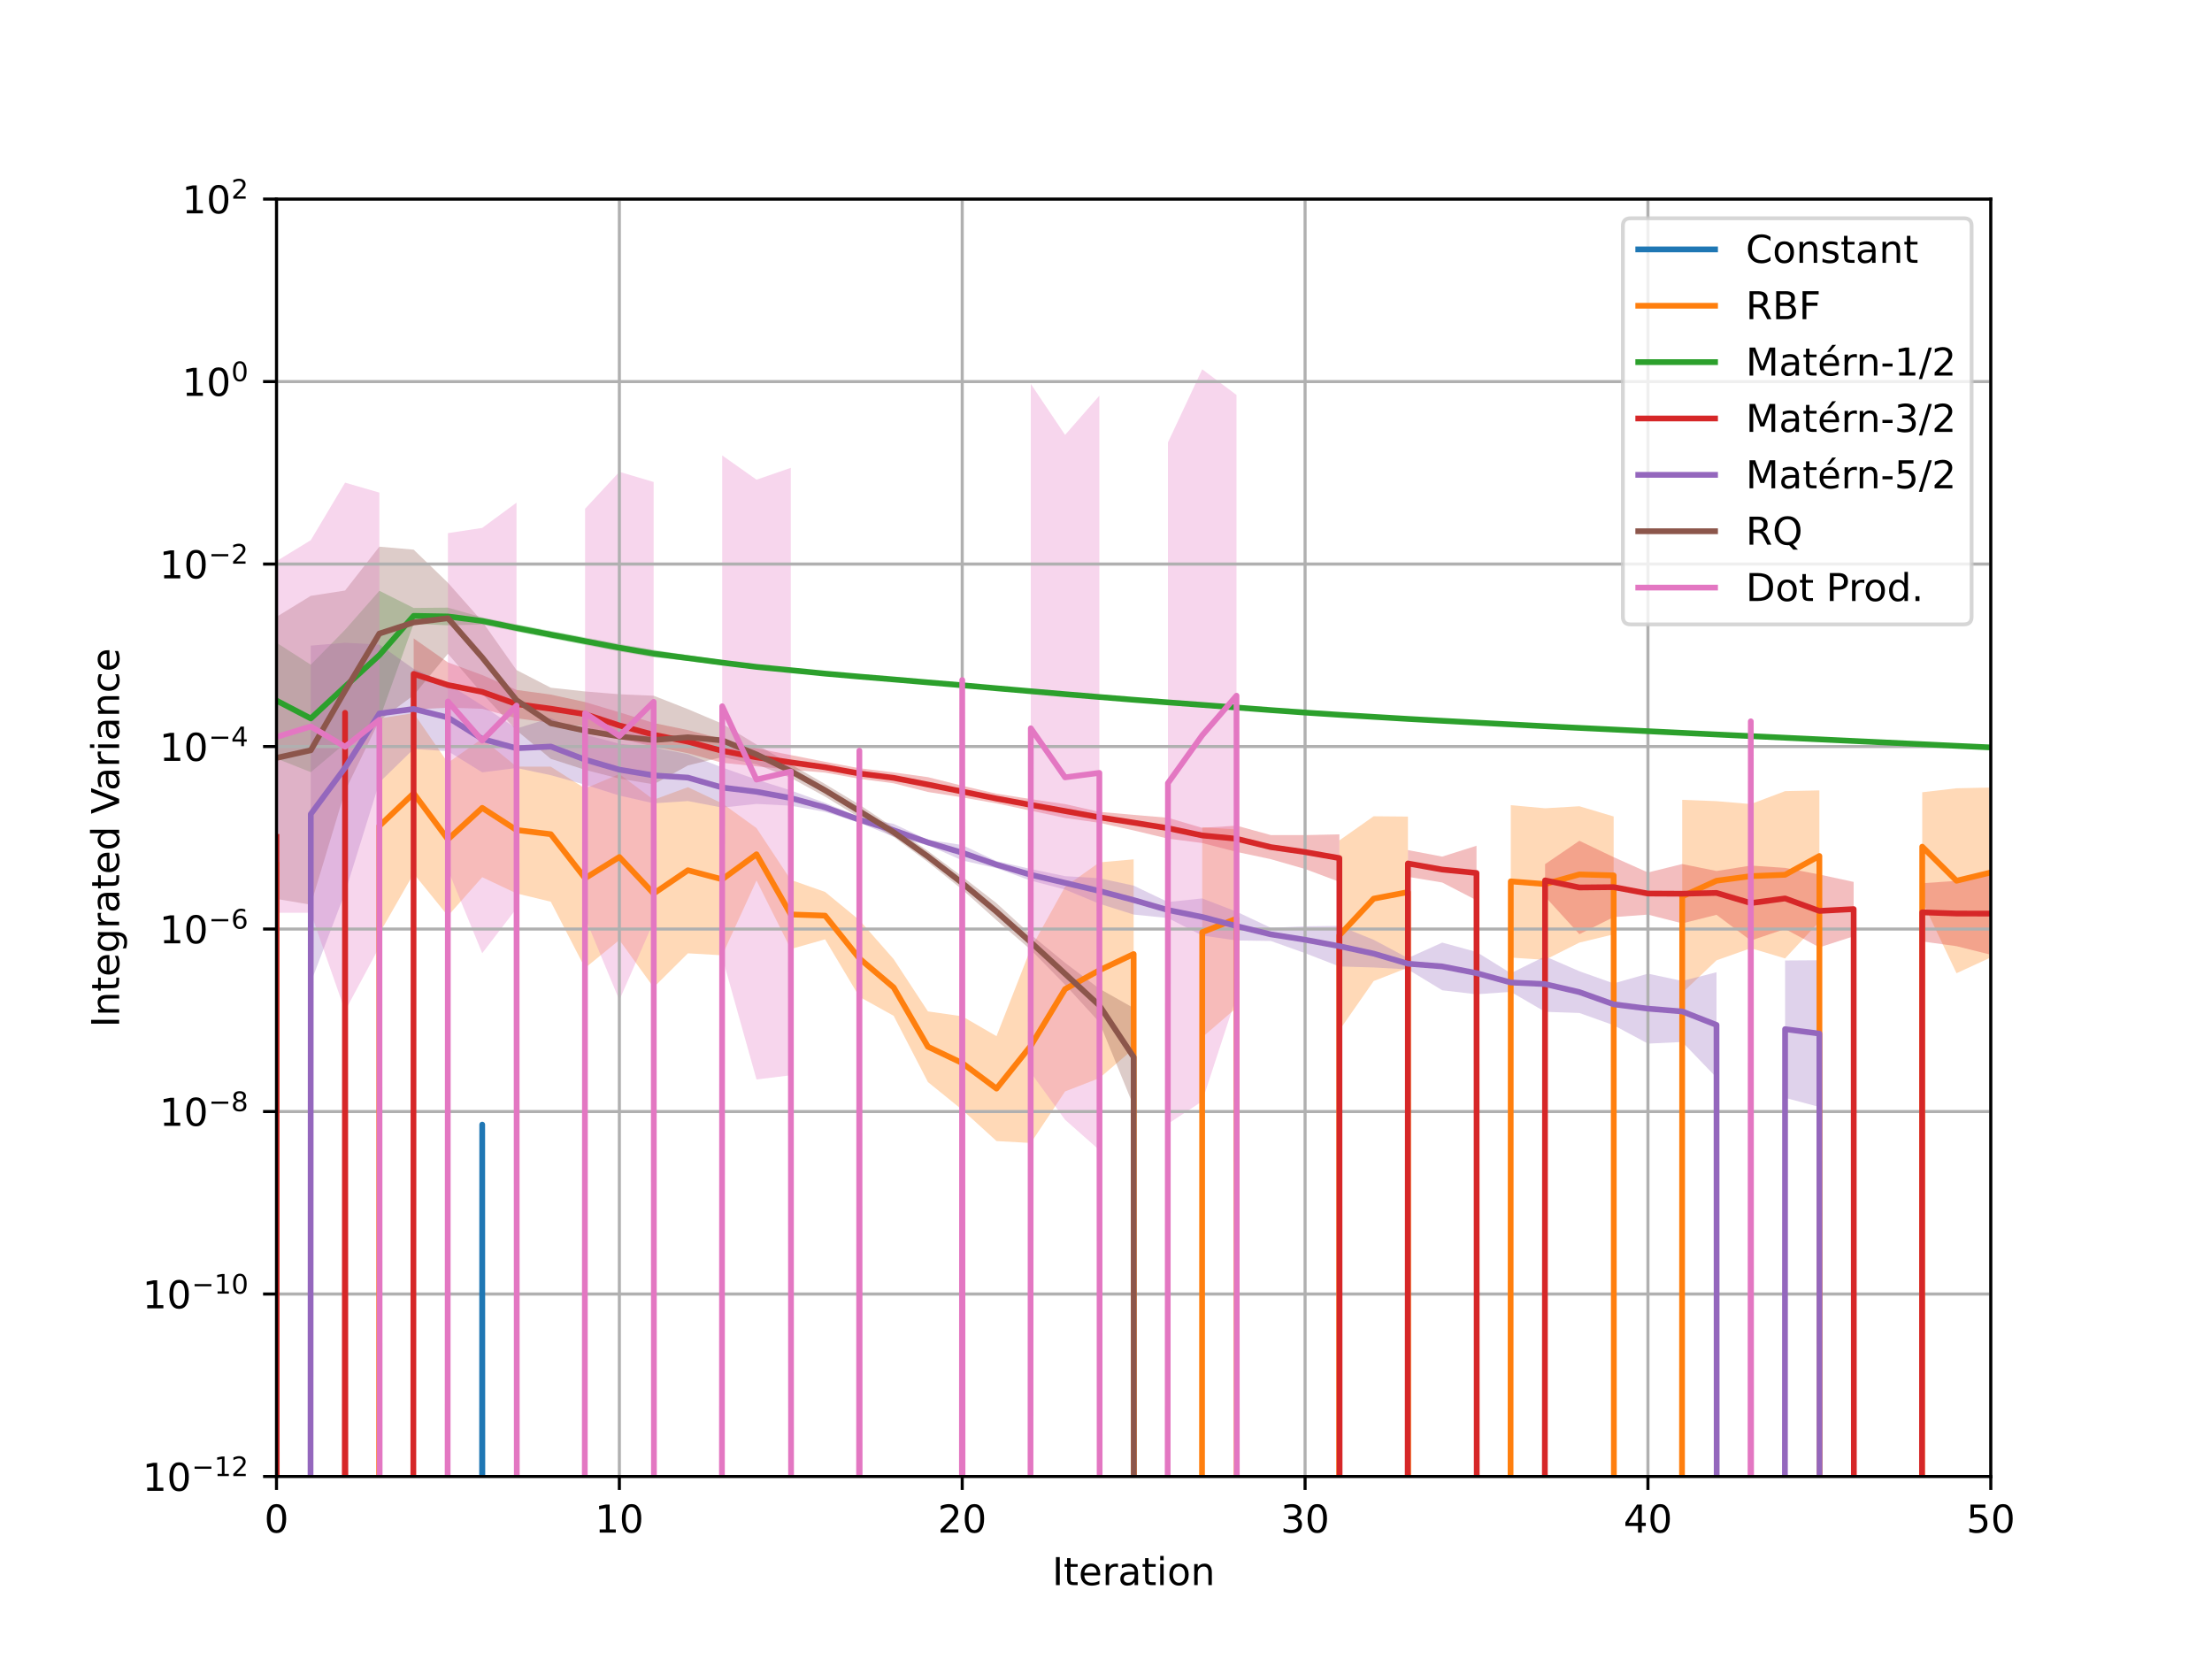 <?xml version="1.0" encoding="utf-8" standalone="no"?>
<!DOCTYPE svg PUBLIC "-//W3C//DTD SVG 1.1//EN"
  "http://www.w3.org/Graphics/SVG/1.1/DTD/svg11.dtd">
<!-- Created with matplotlib (https://matplotlib.org/) -->
<svg height="432pt" version="1.1" viewBox="0 0 576 432" width="576pt" xmlns="http://www.w3.org/2000/svg" xmlns:xlink="http://www.w3.org/1999/xlink">
 <defs>
  <style type="text/css">
*{stroke-linecap:butt;stroke-linejoin:round;}
  </style>
 </defs>
 <g id="figure_1">
  <g id="patch_1">
   <path d="M 0 432 
L 576 432 
L 576 0 
L 0 0 
z
" style="fill:#ffffff;"/>
  </g>
  <g id="axes_1">
   <g id="patch_2">
    <path d="M 72 384.48 
L 518.4 384.48 
L 518.4 51.84 
L 72 51.84 
z
" style="fill:#ffffff;"/>
   </g>
   <g id="PolyCollection_1">
    <path clip-path="url(#p8c320eed43)" d="M 125.568 397.12 
L 125.568 188.573 
L 125.568 397.12 
L 125.568 397.12 
z
" style="fill:#1f77b4;fill-opacity:0.3;"/>
   </g>
   <g id="PolyCollection_2">
    <path clip-path="url(#p8c320eed43)" d="M 72 268.197 
L 72 182.278 
L 72 268.197 
L 72 268.197 
z
" style="fill:#ff7f0e;fill-opacity:0.3;"/>
    <path clip-path="url(#p8c320eed43)" d="M 98.784 243.09 
L 98.784 187.067 
L 107.712 185.687 
L 116.64 198.63 
L 125.568 192.317 
L 134.496 199.622 
L 143.424 199.642 
L 152.352 205.313 
L 161.28 201.566 
L 170.208 208.247 
L 179.136 204.984 
L 188.064 209.193 
L 196.992 215.629 
L 205.92 229.117 
L 214.848 232.253 
L 223.776 239.596 
L 232.704 249.749 
L 241.632 263.367 
L 250.56 264.643 
L 259.488 269.815 
L 268.416 247.009 
L 277.344 230.905 
L 286.272 224.562 
L 295.2 223.767 
L 295.2 273.098 
L 295.2 273.098 
L 286.272 280.743 
L 277.344 284.207 
L 268.416 297.632 
L 259.488 297.125 
L 250.56 288.998 
L 241.632 281.768 
L 232.704 264.517 
L 223.776 259.555 
L 214.848 244.603 
L 205.92 247.127 
L 196.992 229.275 
L 188.064 248.755 
L 179.136 248.24 
L 170.208 257.112 
L 161.28 244.778 
L 152.352 252.064 
L 143.424 234.804 
L 134.496 232.645 
L 125.568 228.422 
L 116.64 238.494 
L 107.712 227.481 
L 98.784 243.09 
z
" style="fill:#ff7f0e;fill-opacity:0.3;"/>
    <path clip-path="url(#p8c320eed43)" d="M 313.056 270.111 
L 313.056 215.394 
L 321.984 215.989 
L 321.984 262.431 
L 321.984 262.431 
L 313.056 270.111 
z
" style="fill:#ff7f0e;fill-opacity:0.3;"/>
    <path clip-path="url(#p8c320eed43)" d="M 348.768 268.282 
L 348.768 218.838 
L 357.696 212.554 
L 366.624 212.632 
L 366.624 251.971 
L 366.624 251.971 
L 357.696 255.471 
L 348.768 268.282 
z
" style="fill:#ff7f0e;fill-opacity:0.3;"/>
    <path clip-path="url(#p8c320eed43)" d="M 393.408 249.355 
L 393.408 209.666 
L 402.336 210.473 
L 411.264 209.942 
L 420.192 212.609 
L 420.192 243.295 
L 420.192 243.295 
L 411.264 245.453 
L 402.336 249.939 
L 393.408 249.355 
z
" style="fill:#ff7f0e;fill-opacity:0.3;"/>
    <path clip-path="url(#p8c320eed43)" d="M 438.048 258.545 
L 438.048 208.278 
L 446.976 208.619 
L 455.904 209.38 
L 464.832 206.006 
L 473.76 205.816 
L 473.76 239.989 
L 473.76 239.989 
L 464.832 249.574 
L 455.904 246.907 
L 446.976 250.067 
L 438.048 258.545 
z
" style="fill:#ff7f0e;fill-opacity:0.3;"/>
    <path clip-path="url(#p8c320eed43)" d="M 500.544 234.646 
L 500.544 206.304 
L 509.472 205.263 
L 518.4 205.072 
L 518.4 249.311 
L 518.4 249.311 
L 509.472 253.428 
L 500.544 234.646 
z
" style="fill:#ff7f0e;fill-opacity:0.3;"/>
   </g>
   <g id="PolyCollection_3">
    <path clip-path="url(#p8c320eed43)" d="M 72 197.52 
L 72 167.352 
L 80.928 173.09 
L 89.856 163.986 
L 98.784 153.838 
L 107.712 158.311 
L 116.64 158.225 
L 125.568 160.757 
L 134.496 162.567 
L 143.424 164.287 
L 152.352 165.979 
L 161.28 167.688 
L 170.208 169.22 
L 179.136 170.616 
L 188.064 171.888 
L 196.992 173.224 
L 205.92 174.146 
L 214.848 175.088 
L 223.776 175.959 
L 232.704 176.671 
L 241.632 177.458 
L 250.56 178.198 
L 259.488 179.01 
L 268.416 179.778 
L 277.344 180.548 
L 286.272 181.268 
L 295.2 181.968 
L 304.128 182.679 
L 313.056 183.349 
L 321.984 184.051 
L 330.912 184.731 
L 339.84 185.378 
L 348.768 185.984 
L 357.696 186.541 
L 366.624 187.062 
L 375.552 187.566 
L 384.48 188.046 
L 393.408 188.509 
L 402.336 188.966 
L 411.264 189.403 
L 420.192 189.828 
L 429.12 190.262 
L 438.048 190.685 
L 446.976 191.105 
L 455.904 191.525 
L 464.832 191.935 
L 473.76 192.353 
L 482.688 192.773 
L 491.616 193.19 
L 500.544 193.606 
L 509.472 194.022 
L 518.4 194.43 
L 518.4 194.824 
L 518.4 194.824 
L 509.472 194.414 
L 500.544 193.982 
L 491.616 193.551 
L 482.688 193.126 
L 473.76 192.697 
L 464.832 192.269 
L 455.904 191.833 
L 446.976 191.408 
L 438.048 190.98 
L 429.12 190.555 
L 420.192 190.116 
L 411.264 189.681 
L 402.336 189.243 
L 393.408 188.765 
L 384.48 188.285 
L 375.552 187.816 
L 366.624 187.345 
L 357.696 186.792 
L 348.768 186.276 
L 339.84 185.725 
L 330.912 185.094 
L 321.984 184.412 
L 313.056 183.767 
L 304.128 183.113 
L 295.2 182.475 
L 286.272 181.734 
L 277.344 180.971 
L 268.416 180.215 
L 259.488 179.443 
L 250.56 178.677 
L 241.632 177.927 
L 232.704 177.186 
L 223.776 176.417 
L 214.848 175.729 
L 205.92 174.896 
L 196.992 174.086 
L 188.064 173.212 
L 179.136 172.119 
L 170.208 171.171 
L 161.28 169.656 
L 152.352 167.939 
L 143.424 166.226 
L 134.496 164.482 
L 125.568 162.636 
L 116.64 162.826 
L 107.712 162.421 
L 98.784 187.351 
L 89.856 193.582 
L 80.928 201.072 
L 72 197.52 
z
" style="fill:#2ca02c;fill-opacity:0.3;"/>
   </g>
   <g id="PolyCollection_4">
    <path clip-path="url(#p8c320eed43)" d="M 72 259.691 
L 72 176.151 
L 72 259.691 
L 72 259.691 
z
" style="fill:#d62728;fill-opacity:0.3;"/>
    <path clip-path="url(#p8c320eed43)" d="M 89.856 209.053 
L 89.856 162.176 
L 89.856 209.053 
L 89.856 209.053 
z
" style="fill:#d62728;fill-opacity:0.3;"/>
    <path clip-path="url(#p8c320eed43)" d="M 107.712 184.733 
L 107.712 166.236 
L 116.64 172.482 
L 125.568 175.777 
L 134.496 179.654 
L 143.424 180.868 
L 152.352 182.813 
L 161.28 185.478 
L 170.208 188.266 
L 179.136 190.115 
L 188.064 192.415 
L 196.992 194.86 
L 205.92 196.611 
L 214.848 198.371 
L 223.776 200.042 
L 232.704 201.131 
L 241.632 202.368 
L 250.56 204.598 
L 259.488 206.673 
L 268.416 208.081 
L 277.344 209.384 
L 286.272 211.399 
L 295.2 212.192 
L 304.128 212.941 
L 313.056 215.574 
L 321.984 214.994 
L 330.912 217.447 
L 339.84 217.46 
L 348.768 217.268 
L 348.768 229.627 
L 348.768 229.627 
L 339.84 226.286 
L 330.912 223.728 
L 321.984 221.829 
L 313.056 219.524 
L 304.128 218.378 
L 295.2 216.241 
L 286.272 214.255 
L 277.344 213.011 
L 268.416 211.096 
L 259.488 209.211 
L 250.56 207.642 
L 241.632 206.23 
L 232.704 203.977 
L 223.776 202.796 
L 214.848 201.189 
L 205.92 200.439 
L 196.992 199.552 
L 188.064 198.623 
L 179.136 196.139 
L 170.208 194.4 
L 161.28 192.335 
L 152.352 189.143 
L 143.424 188.223 
L 134.496 187.036 
L 125.568 184.566 
L 116.64 184.282 
L 107.712 184.733 
z
" style="fill:#d62728;fill-opacity:0.3;"/>
    <path clip-path="url(#p8c320eed43)" d="M 366.624 228.326 
L 366.624 221.362 
L 375.552 223.058 
L 384.48 220.231 
L 384.48 234.426 
L 384.48 234.426 
L 375.552 229.806 
L 366.624 228.326 
z
" style="fill:#d62728;fill-opacity:0.3;"/>
    <path clip-path="url(#p8c320eed43)" d="M 402.336 233.483 
L 402.336 225.021 
L 411.264 218.933 
L 420.192 223.203 
L 429.12 227.189 
L 438.048 224.993 
L 446.976 226.807 
L 455.904 225.39 
L 464.832 225.996 
L 473.76 227.718 
L 482.688 229.65 
L 482.688 243.806 
L 482.688 243.806 
L 473.76 246.688 
L 464.832 241.906 
L 455.904 244.925 
L 446.976 238.219 
L 438.048 240.445 
L 429.12 238.161 
L 420.192 238.811 
L 411.264 243.257 
L 402.336 233.483 
z
" style="fill:#d62728;fill-opacity:0.3;"/>
    <path clip-path="url(#p8c320eed43)" d="M 500.544 245.153 
L 500.544 229.986 
L 509.472 229.374 
L 518.4 227.187 
L 518.4 248.611 
L 518.4 248.611 
L 509.472 246.384 
L 500.544 245.153 
z
" style="fill:#d62728;fill-opacity:0.3;"/>
   </g>
   <g id="PolyCollection_5">
    <path clip-path="url(#p8c320eed43)" d="M 80.928 255.854 
L 80.928 168.117 
L 89.856 167.369 
L 98.784 167.848 
L 107.712 174.183 
L 116.64 178.084 
L 125.568 183.705 
L 134.496 189.713 
L 143.424 186.938 
L 152.352 191.281 
L 161.28 193.672 
L 170.208 194.637 
L 179.136 196.387 
L 188.064 199.856 
L 196.992 202.997 
L 205.92 205.821 
L 214.848 209.07 
L 223.776 212.713 
L 232.704 214.538 
L 241.632 218.676 
L 250.56 220.043 
L 259.488 224.235 
L 268.416 226.283 
L 277.344 228.148 
L 286.272 228.685 
L 295.2 230.614 
L 304.128 234.879 
L 313.056 233.944 
L 321.984 237.388 
L 330.912 241.591 
L 339.84 241.217 
L 348.768 241.098 
L 357.696 244.718 
L 366.624 249.465 
L 375.552 245.449 
L 384.48 247.888 
L 393.408 253.419 
L 402.336 249.034 
L 411.264 252.901 
L 420.192 256.078 
L 429.12 253.541 
L 438.048 255.437 
L 446.976 253.172 
L 446.976 280.599 
L 446.976 280.599 
L 438.048 271.33 
L 429.12 271.756 
L 420.192 266.964 
L 411.264 263.776 
L 402.336 263.476 
L 393.408 258.271 
L 384.48 258.911 
L 375.552 257.864 
L 366.624 252.427 
L 357.696 251.923 
L 348.768 251.667 
L 339.84 248.2 
L 330.912 245.021 
L 321.984 244.895 
L 313.056 243.611 
L 304.128 239.058 
L 295.2 238.147 
L 286.272 235.335 
L 277.344 231.638 
L 268.416 229.312 
L 259.488 226.071 
L 250.56 224.049 
L 241.632 220.082 
L 232.704 217.886 
L 223.776 214.232 
L 214.848 211.415 
L 205.92 209.803 
L 196.992 209.336 
L 188.064 210.294 
L 179.136 208.596 
L 170.208 209.184 
L 161.28 207.162 
L 152.352 204.339 
L 143.424 201.858 
L 134.496 199.978 
L 125.568 201.122 
L 116.64 195.6 
L 107.712 195.041 
L 98.784 203.744 
L 89.856 232.437 
L 80.928 255.854 
z
" style="fill:#9467bd;fill-opacity:0.3;"/>
    <path clip-path="url(#p8c320eed43)" d="M 464.832 285.866 
L 464.832 250.107 
L 473.76 250.045 
L 473.76 288.254 
L 473.76 288.254 
L 464.832 285.866 
z
" style="fill:#9467bd;fill-opacity:0.3;"/>
   </g>
   <g id="PolyCollection_6">
    <path clip-path="url(#p8c320eed43)" d="M 72 234.08 
L 72 160.626 
L 80.928 155.156 
L 89.856 153.769 
L 98.784 142.355 
L 107.712 143.126 
L 116.64 151.744 
L 125.568 161.809 
L 134.496 174.473 
L 143.424 179.079 
L 152.352 180.05 
L 161.28 180.782 
L 170.208 181.162 
L 179.136 184.664 
L 188.064 188.45 
L 196.992 193.869 
L 205.92 199.03 
L 214.848 204.157 
L 223.776 209.532 
L 232.704 215.487 
L 241.632 221.596 
L 250.56 228.26 
L 259.488 235.184 
L 268.416 243.364 
L 277.344 250.709 
L 286.272 257.448 
L 295.2 262.485 
L 295.2 288.038 
L 295.2 288.038 
L 286.272 266.194 
L 277.344 256.431 
L 268.416 247.325 
L 259.488 239.625 
L 250.56 231.617 
L 241.632 224.489 
L 232.704 217.929 
L 223.776 212.896 
L 214.848 207.438 
L 205.92 202.553 
L 196.992 199.042 
L 188.064 197.127 
L 179.136 199.315 
L 170.208 204.239 
L 161.28 202.75 
L 152.352 200.468 
L 143.424 197.593 
L 134.496 190.18 
L 125.568 180.601 
L 116.64 170.233 
L 107.712 181.051 
L 98.784 187.616 
L 89.856 205.978 
L 80.928 235.586 
L 72 234.08 
z
" style="fill:#8c564b;fill-opacity:0.3;"/>
   </g>
   <g id="PolyCollection_7">
    <path clip-path="url(#p8c320eed43)" d="M 72 237.686 
L 72 146.115 
L 80.928 140.662 
L 89.856 125.678 
L 98.784 128.272 
L 98.784 246.598 
L 98.784 246.598 
L 89.856 263.234 
L 80.928 237.684 
L 72 237.686 
z
" style="fill:#e377c2;fill-opacity:0.3;"/>
    <path clip-path="url(#p8c320eed43)" d="M 116.64 226.493 
L 116.64 138.825 
L 125.568 137.464 
L 134.496 130.888 
L 134.496 236.565 
L 134.496 236.565 
L 125.568 248.214 
L 116.64 226.493 
z
" style="fill:#e377c2;fill-opacity:0.3;"/>
    <path clip-path="url(#p8c320eed43)" d="M 152.352 238.939 
L 152.352 132.483 
L 161.28 122.866 
L 170.208 125.505 
L 170.208 240.012 
L 170.208 240.012 
L 161.28 260.434 
L 152.352 238.939 
z
" style="fill:#e377c2;fill-opacity:0.3;"/>
    <path clip-path="url(#p8c320eed43)" d="M 188.064 249.213 
L 188.064 118.593 
L 196.992 124.91 
L 205.92 121.825 
L 205.92 279.99 
L 205.92 279.99 
L 196.992 281.094 
L 188.064 249.213 
z
" style="fill:#e377c2;fill-opacity:0.3;"/>
    <path clip-path="url(#p8c320eed43)" d="M 223.776 278.395 
L 223.776 112.549 
L 223.776 278.395 
L 223.776 278.395 
z
" style="fill:#e377c2;fill-opacity:0.3;"/>
    <path clip-path="url(#p8c320eed43)" d="M 250.56 243.544 
L 250.56 110.605 
L 250.56 243.544 
L 250.56 243.544 
z
" style="fill:#e377c2;fill-opacity:0.3;"/>
    <path clip-path="url(#p8c320eed43)" d="M 268.416 279.331 
L 268.416 99.96 
L 277.344 113.248 
L 286.272 103.037 
L 286.272 299.476 
L 286.272 299.476 
L 277.344 291.591 
L 268.416 279.331 
z
" style="fill:#e377c2;fill-opacity:0.3;"/>
    <path clip-path="url(#p8c320eed43)" d="M 304.128 292.648 
L 304.128 115.208 
L 313.056 96.16 
L 321.984 102.847 
L 321.984 259.473 
L 321.984 259.473 
L 313.056 286.765 
L 304.128 292.648 
z
" style="fill:#e377c2;fill-opacity:0.3;"/>
    <path clip-path="url(#p8c320eed43)" d="M 455.904 273.508 
L 455.904 102.156 
L 455.904 273.508 
L 455.904 273.508 
z
" style="fill:#e377c2;fill-opacity:0.3;"/>
   </g>
   <g id="matplotlib.axis_1">
    <g id="xtick_1">
     <g id="line2d_1">
      <path clip-path="url(#p8c320eed43)" d="M 72 384.48 
L 72 51.84 
" style="fill:none;stroke:#b0b0b0;stroke-linecap:square;stroke-width:0.8;"/>
     </g>
     <g id="line2d_2">
      <defs>
       <path d="M 0 0 
L 0 3.5 
" id="m218ff63451" style="stroke:#000000;stroke-width:0.8;"/>
      </defs>
      <g>
       <use style="stroke:#000000;stroke-width:0.8;" x="72" xlink:href="#m218ff63451" y="384.48"/>
      </g>
     </g>
     <g id="text_1">
      <!-- 0 -->
      <defs>
       <path d="M 31.781 66.406 
Q 24.172 66.406 20.328 58.906 
Q 16.5 51.422 16.5 36.375 
Q 16.5 21.391 20.328 13.891 
Q 24.172 6.391 31.781 6.391 
Q 39.453 6.391 43.281 13.891 
Q 47.125 21.391 47.125 36.375 
Q 47.125 51.422 43.281 58.906 
Q 39.453 66.406 31.781 66.406 
z
M 31.781 74.219 
Q 44.047 74.219 50.516 64.516 
Q 56.984 54.828 56.984 36.375 
Q 56.984 17.969 50.516 8.266 
Q 44.047 -1.422 31.781 -1.422 
Q 19.531 -1.422 13.062 8.266 
Q 6.594 17.969 6.594 36.375 
Q 6.594 54.828 13.062 64.516 
Q 19.531 74.219 31.781 74.219 
z
" id="DejaVuSans-48"/>
      </defs>
      <g transform="translate(68.819 399.078)scale(0.1 -0.1)">
       <use xlink:href="#DejaVuSans-48"/>
      </g>
     </g>
    </g>
    <g id="xtick_2">
     <g id="line2d_3">
      <path clip-path="url(#p8c320eed43)" d="M 161.28 384.48 
L 161.28 51.84 
" style="fill:none;stroke:#b0b0b0;stroke-linecap:square;stroke-width:0.8;"/>
     </g>
     <g id="line2d_4">
      <g>
       <use style="stroke:#000000;stroke-width:0.8;" x="161.28" xlink:href="#m218ff63451" y="384.48"/>
      </g>
     </g>
     <g id="text_2">
      <!-- 10 -->
      <defs>
       <path d="M 12.406 8.297 
L 28.516 8.297 
L 28.516 63.922 
L 10.984 60.406 
L 10.984 69.391 
L 28.422 72.906 
L 38.281 72.906 
L 38.281 8.297 
L 54.391 8.297 
L 54.391 0 
L 12.406 0 
z
" id="DejaVuSans-49"/>
      </defs>
      <g transform="translate(154.917 399.078)scale(0.1 -0.1)">
       <use xlink:href="#DejaVuSans-49"/>
       <use x="63.623" xlink:href="#DejaVuSans-48"/>
      </g>
     </g>
    </g>
    <g id="xtick_3">
     <g id="line2d_5">
      <path clip-path="url(#p8c320eed43)" d="M 250.56 384.48 
L 250.56 51.84 
" style="fill:none;stroke:#b0b0b0;stroke-linecap:square;stroke-width:0.8;"/>
     </g>
     <g id="line2d_6">
      <g>
       <use style="stroke:#000000;stroke-width:0.8;" x="250.56" xlink:href="#m218ff63451" y="384.48"/>
      </g>
     </g>
     <g id="text_3">
      <!-- 20 -->
      <defs>
       <path d="M 19.188 8.297 
L 53.609 8.297 
L 53.609 0 
L 7.328 0 
L 7.328 8.297 
Q 12.938 14.109 22.625 23.891 
Q 32.328 33.688 34.812 36.531 
Q 39.547 41.844 41.422 45.531 
Q 43.312 49.219 43.312 52.781 
Q 43.312 58.594 39.234 62.25 
Q 35.156 65.922 28.609 65.922 
Q 23.969 65.922 18.812 64.312 
Q 13.672 62.703 7.812 59.422 
L 7.812 69.391 
Q 13.766 71.781 18.938 73 
Q 24.125 74.219 28.422 74.219 
Q 39.75 74.219 46.484 68.547 
Q 53.219 62.891 53.219 53.422 
Q 53.219 48.922 51.531 44.891 
Q 49.859 40.875 45.406 35.406 
Q 44.188 33.984 37.641 27.219 
Q 31.109 20.453 19.188 8.297 
z
" id="DejaVuSans-50"/>
      </defs>
      <g transform="translate(244.197 399.078)scale(0.1 -0.1)">
       <use xlink:href="#DejaVuSans-50"/>
       <use x="63.623" xlink:href="#DejaVuSans-48"/>
      </g>
     </g>
    </g>
    <g id="xtick_4">
     <g id="line2d_7">
      <path clip-path="url(#p8c320eed43)" d="M 339.84 384.48 
L 339.84 51.84 
" style="fill:none;stroke:#b0b0b0;stroke-linecap:square;stroke-width:0.8;"/>
     </g>
     <g id="line2d_8">
      <g>
       <use style="stroke:#000000;stroke-width:0.8;" x="339.84" xlink:href="#m218ff63451" y="384.48"/>
      </g>
     </g>
     <g id="text_4">
      <!-- 30 -->
      <defs>
       <path d="M 40.578 39.312 
Q 47.656 37.797 51.625 33 
Q 55.609 28.219 55.609 21.188 
Q 55.609 10.406 48.188 4.484 
Q 40.766 -1.422 27.094 -1.422 
Q 22.516 -1.422 17.656 -0.516 
Q 12.797 0.391 7.625 2.203 
L 7.625 11.719 
Q 11.719 9.328 16.594 8.109 
Q 21.484 6.891 26.812 6.891 
Q 36.078 6.891 40.938 10.547 
Q 45.797 14.203 45.797 21.188 
Q 45.797 27.641 41.281 31.266 
Q 36.766 34.906 28.719 34.906 
L 20.219 34.906 
L 20.219 43.016 
L 29.109 43.016 
Q 36.375 43.016 40.234 45.922 
Q 44.094 48.828 44.094 54.297 
Q 44.094 59.906 40.109 62.906 
Q 36.141 65.922 28.719 65.922 
Q 24.656 65.922 20.016 65.031 
Q 15.375 64.156 9.812 62.312 
L 9.812 71.094 
Q 15.438 72.656 20.344 73.438 
Q 25.25 74.219 29.594 74.219 
Q 40.828 74.219 47.359 69.109 
Q 53.906 64.016 53.906 55.328 
Q 53.906 49.266 50.438 45.094 
Q 46.969 40.922 40.578 39.312 
z
" id="DejaVuSans-51"/>
      </defs>
      <g transform="translate(333.478 399.078)scale(0.1 -0.1)">
       <use xlink:href="#DejaVuSans-51"/>
       <use x="63.623" xlink:href="#DejaVuSans-48"/>
      </g>
     </g>
    </g>
    <g id="xtick_5">
     <g id="line2d_9">
      <path clip-path="url(#p8c320eed43)" d="M 429.12 384.48 
L 429.12 51.84 
" style="fill:none;stroke:#b0b0b0;stroke-linecap:square;stroke-width:0.8;"/>
     </g>
     <g id="line2d_10">
      <g>
       <use style="stroke:#000000;stroke-width:0.8;" x="429.12" xlink:href="#m218ff63451" y="384.48"/>
      </g>
     </g>
     <g id="text_5">
      <!-- 40 -->
      <defs>
       <path d="M 37.797 64.312 
L 12.891 25.391 
L 37.797 25.391 
z
M 35.203 72.906 
L 47.609 72.906 
L 47.609 25.391 
L 58.016 25.391 
L 58.016 17.188 
L 47.609 17.188 
L 47.609 0 
L 37.797 0 
L 37.797 17.188 
L 4.891 17.188 
L 4.891 26.703 
z
" id="DejaVuSans-52"/>
      </defs>
      <g transform="translate(422.757 399.078)scale(0.1 -0.1)">
       <use xlink:href="#DejaVuSans-52"/>
       <use x="63.623" xlink:href="#DejaVuSans-48"/>
      </g>
     </g>
    </g>
    <g id="xtick_6">
     <g id="line2d_11">
      <path clip-path="url(#p8c320eed43)" d="M 518.4 384.48 
L 518.4 51.84 
" style="fill:none;stroke:#b0b0b0;stroke-linecap:square;stroke-width:0.8;"/>
     </g>
     <g id="line2d_12">
      <g>
       <use style="stroke:#000000;stroke-width:0.8;" x="518.4" xlink:href="#m218ff63451" y="384.48"/>
      </g>
     </g>
     <g id="text_6">
      <!-- 50 -->
      <defs>
       <path d="M 10.797 72.906 
L 49.516 72.906 
L 49.516 64.594 
L 19.828 64.594 
L 19.828 46.734 
Q 21.969 47.469 24.109 47.828 
Q 26.266 48.188 28.422 48.188 
Q 40.625 48.188 47.75 41.5 
Q 54.891 34.812 54.891 23.391 
Q 54.891 11.625 47.562 5.094 
Q 40.234 -1.422 26.906 -1.422 
Q 22.312 -1.422 17.547 -0.641 
Q 12.797 0.141 7.719 1.703 
L 7.719 11.625 
Q 12.109 9.234 16.797 8.062 
Q 21.484 6.891 26.703 6.891 
Q 35.156 6.891 40.078 11.328 
Q 45.016 15.766 45.016 23.391 
Q 45.016 31 40.078 35.438 
Q 35.156 39.891 26.703 39.891 
Q 22.75 39.891 18.812 39.016 
Q 14.891 38.141 10.797 36.281 
z
" id="DejaVuSans-53"/>
      </defs>
      <g transform="translate(512.038 399.078)scale(0.1 -0.1)">
       <use xlink:href="#DejaVuSans-53"/>
       <use x="63.623" xlink:href="#DejaVuSans-48"/>
      </g>
     </g>
    </g>
    <g id="text_7">
     <!-- Iteration -->
     <defs>
      <path d="M 9.812 72.906 
L 19.672 72.906 
L 19.672 0 
L 9.812 0 
z
" id="DejaVuSans-73"/>
      <path d="M 18.312 70.219 
L 18.312 54.688 
L 36.812 54.688 
L 36.812 47.703 
L 18.312 47.703 
L 18.312 18.016 
Q 18.312 11.328 20.141 9.422 
Q 21.969 7.516 27.594 7.516 
L 36.812 7.516 
L 36.812 0 
L 27.594 0 
Q 17.188 0 13.234 3.875 
Q 9.281 7.766 9.281 18.016 
L 9.281 47.703 
L 2.688 47.703 
L 2.688 54.688 
L 9.281 54.688 
L 9.281 70.219 
z
" id="DejaVuSans-116"/>
      <path d="M 56.203 29.594 
L 56.203 25.203 
L 14.891 25.203 
Q 15.484 15.922 20.484 11.062 
Q 25.484 6.203 34.422 6.203 
Q 39.594 6.203 44.453 7.469 
Q 49.312 8.734 54.109 11.281 
L 54.109 2.781 
Q 49.266 0.734 44.188 -0.344 
Q 39.109 -1.422 33.891 -1.422 
Q 20.797 -1.422 13.156 6.188 
Q 5.516 13.812 5.516 26.812 
Q 5.516 40.234 12.766 48.109 
Q 20.016 56 32.328 56 
Q 43.359 56 49.781 48.891 
Q 56.203 41.797 56.203 29.594 
z
M 47.219 32.234 
Q 47.125 39.594 43.094 43.984 
Q 39.062 48.391 32.422 48.391 
Q 24.906 48.391 20.391 44.141 
Q 15.875 39.891 15.188 32.172 
z
" id="DejaVuSans-101"/>
      <path d="M 41.109 46.297 
Q 39.594 47.172 37.812 47.578 
Q 36.031 48 33.891 48 
Q 26.266 48 22.188 43.047 
Q 18.109 38.094 18.109 28.812 
L 18.109 0 
L 9.078 0 
L 9.078 54.688 
L 18.109 54.688 
L 18.109 46.188 
Q 20.953 51.172 25.484 53.578 
Q 30.031 56 36.531 56 
Q 37.453 56 38.578 55.875 
Q 39.703 55.766 41.062 55.516 
z
" id="DejaVuSans-114"/>
      <path d="M 34.281 27.484 
Q 23.391 27.484 19.188 25 
Q 14.984 22.516 14.984 16.5 
Q 14.984 11.719 18.141 8.906 
Q 21.297 6.109 26.703 6.109 
Q 34.188 6.109 38.703 11.406 
Q 43.219 16.703 43.219 25.484 
L 43.219 27.484 
z
M 52.203 31.203 
L 52.203 0 
L 43.219 0 
L 43.219 8.297 
Q 40.141 3.328 35.547 0.953 
Q 30.953 -1.422 24.312 -1.422 
Q 15.922 -1.422 10.953 3.297 
Q 6 8.016 6 15.922 
Q 6 25.141 12.172 29.828 
Q 18.359 34.516 30.609 34.516 
L 43.219 34.516 
L 43.219 35.406 
Q 43.219 41.609 39.141 45 
Q 35.062 48.391 27.688 48.391 
Q 23 48.391 18.547 47.266 
Q 14.109 46.141 10.016 43.891 
L 10.016 52.203 
Q 14.938 54.109 19.578 55.047 
Q 24.219 56 28.609 56 
Q 40.484 56 46.344 49.844 
Q 52.203 43.703 52.203 31.203 
z
" id="DejaVuSans-97"/>
      <path d="M 9.422 54.688 
L 18.406 54.688 
L 18.406 0 
L 9.422 0 
z
M 9.422 75.984 
L 18.406 75.984 
L 18.406 64.594 
L 9.422 64.594 
z
" id="DejaVuSans-105"/>
      <path d="M 30.609 48.391 
Q 23.391 48.391 19.188 42.75 
Q 14.984 37.109 14.984 27.297 
Q 14.984 17.484 19.156 11.844 
Q 23.344 6.203 30.609 6.203 
Q 37.797 6.203 41.984 11.859 
Q 46.188 17.531 46.188 27.297 
Q 46.188 37.016 41.984 42.703 
Q 37.797 48.391 30.609 48.391 
z
M 30.609 56 
Q 42.328 56 49.016 48.375 
Q 55.719 40.766 55.719 27.297 
Q 55.719 13.875 49.016 6.219 
Q 42.328 -1.422 30.609 -1.422 
Q 18.844 -1.422 12.172 6.219 
Q 5.516 13.875 5.516 27.297 
Q 5.516 40.766 12.172 48.375 
Q 18.844 56 30.609 56 
z
" id="DejaVuSans-111"/>
      <path d="M 54.891 33.016 
L 54.891 0 
L 45.906 0 
L 45.906 32.719 
Q 45.906 40.484 42.875 44.328 
Q 39.844 48.188 33.797 48.188 
Q 26.516 48.188 22.312 43.547 
Q 18.109 38.922 18.109 30.906 
L 18.109 0 
L 9.078 0 
L 9.078 54.688 
L 18.109 54.688 
L 18.109 46.188 
Q 21.344 51.125 25.703 53.562 
Q 30.078 56 35.797 56 
Q 45.219 56 50.047 50.172 
Q 54.891 44.344 54.891 33.016 
z
" id="DejaVuSans-110"/>
     </defs>
     <g transform="translate(273.991 412.757)scale(0.1 -0.1)">
      <use xlink:href="#DejaVuSans-73"/>
      <use x="29.492" xlink:href="#DejaVuSans-116"/>
      <use x="68.701" xlink:href="#DejaVuSans-101"/>
      <use x="130.225" xlink:href="#DejaVuSans-114"/>
      <use x="171.338" xlink:href="#DejaVuSans-97"/>
      <use x="232.617" xlink:href="#DejaVuSans-116"/>
      <use x="271.826" xlink:href="#DejaVuSans-105"/>
      <use x="299.609" xlink:href="#DejaVuSans-111"/>
      <use x="360.791" xlink:href="#DejaVuSans-110"/>
     </g>
    </g>
   </g>
   <g id="matplotlib.axis_2">
    <g id="ytick_1">
     <g id="line2d_13">
      <path clip-path="url(#p8c320eed43)" d="M 72 384.48 
L 518.4 384.48 
" style="fill:none;stroke:#b0b0b0;stroke-linecap:square;stroke-width:0.8;"/>
     </g>
     <g id="line2d_14">
      <defs>
       <path d="M 0 0 
L -3.5 0 
" id="m616f78d8e7" style="stroke:#000000;stroke-width:0.8;"/>
      </defs>
      <g>
       <use style="stroke:#000000;stroke-width:0.8;" x="72" xlink:href="#m616f78d8e7" y="384.48"/>
      </g>
     </g>
     <g id="text_8">
      <!-- $\mathdefault{10^{-12}}$ -->
      <defs>
       <path d="M 10.594 35.5 
L 73.188 35.5 
L 73.188 27.203 
L 10.594 27.203 
z
" id="DejaVuSans-8722"/>
      </defs>
      <g transform="translate(37.1 388.279)scale(0.1 -0.1)">
       <use transform="translate(0 0.766)" xlink:href="#DejaVuSans-49"/>
       <use transform="translate(63.623 0.766)" xlink:href="#DejaVuSans-48"/>
       <use transform="translate(128.203 39.047)scale(0.7)" xlink:href="#DejaVuSans-8722"/>
       <use transform="translate(186.855 39.047)scale(0.7)" xlink:href="#DejaVuSans-49"/>
       <use transform="translate(231.392 39.047)scale(0.7)" xlink:href="#DejaVuSans-50"/>
      </g>
     </g>
    </g>
    <g id="ytick_2">
     <g id="line2d_15">
      <path clip-path="url(#p8c320eed43)" d="M 72 336.96 
L 518.4 336.96 
" style="fill:none;stroke:#b0b0b0;stroke-linecap:square;stroke-width:0.8;"/>
     </g>
     <g id="line2d_16">
      <g>
       <use style="stroke:#000000;stroke-width:0.8;" x="72" xlink:href="#m616f78d8e7" y="336.96"/>
      </g>
     </g>
     <g id="text_9">
      <!-- $\mathdefault{10^{-10}}$ -->
      <g transform="translate(37.1 340.759)scale(0.1 -0.1)">
       <use transform="translate(0 0.766)" xlink:href="#DejaVuSans-49"/>
       <use transform="translate(63.623 0.766)" xlink:href="#DejaVuSans-48"/>
       <use transform="translate(128.203 39.047)scale(0.7)" xlink:href="#DejaVuSans-8722"/>
       <use transform="translate(186.855 39.047)scale(0.7)" xlink:href="#DejaVuSans-49"/>
       <use transform="translate(231.392 39.047)scale(0.7)" xlink:href="#DejaVuSans-48"/>
      </g>
     </g>
    </g>
    <g id="ytick_3">
     <g id="line2d_17">
      <path clip-path="url(#p8c320eed43)" d="M 72 289.44 
L 518.4 289.44 
" style="fill:none;stroke:#b0b0b0;stroke-linecap:square;stroke-width:0.8;"/>
     </g>
     <g id="line2d_18">
      <g>
       <use style="stroke:#000000;stroke-width:0.8;" x="72" xlink:href="#m616f78d8e7" y="289.44"/>
      </g>
     </g>
     <g id="text_10">
      <!-- $\mathdefault{10^{-8}}$ -->
      <defs>
       <path d="M 31.781 34.625 
Q 24.75 34.625 20.719 30.859 
Q 16.703 27.094 16.703 20.516 
Q 16.703 13.922 20.719 10.156 
Q 24.75 6.391 31.781 6.391 
Q 38.812 6.391 42.859 10.172 
Q 46.922 13.969 46.922 20.516 
Q 46.922 27.094 42.891 30.859 
Q 38.875 34.625 31.781 34.625 
z
M 21.922 38.812 
Q 15.578 40.375 12.031 44.719 
Q 8.5 49.078 8.5 55.328 
Q 8.5 64.062 14.719 69.141 
Q 20.953 74.219 31.781 74.219 
Q 42.672 74.219 48.875 69.141 
Q 55.078 64.062 55.078 55.328 
Q 55.078 49.078 51.531 44.719 
Q 48 40.375 41.703 38.812 
Q 48.828 37.156 52.797 32.312 
Q 56.781 27.484 56.781 20.516 
Q 56.781 9.906 50.312 4.234 
Q 43.844 -1.422 31.781 -1.422 
Q 19.734 -1.422 13.25 4.234 
Q 6.781 9.906 6.781 20.516 
Q 6.781 27.484 10.781 32.312 
Q 14.797 37.156 21.922 38.812 
z
M 18.312 54.391 
Q 18.312 48.734 21.844 45.562 
Q 25.391 42.391 31.781 42.391 
Q 38.141 42.391 41.719 45.562 
Q 45.312 48.734 45.312 54.391 
Q 45.312 60.062 41.719 63.234 
Q 38.141 66.406 31.781 66.406 
Q 25.391 66.406 21.844 63.234 
Q 18.312 60.062 18.312 54.391 
z
" id="DejaVuSans-56"/>
      </defs>
      <g transform="translate(41.5 293.239)scale(0.1 -0.1)">
       <use transform="translate(0 0.766)" xlink:href="#DejaVuSans-49"/>
       <use transform="translate(63.623 0.766)" xlink:href="#DejaVuSans-48"/>
       <use transform="translate(128.203 39.047)scale(0.7)" xlink:href="#DejaVuSans-8722"/>
       <use transform="translate(186.855 39.047)scale(0.7)" xlink:href="#DejaVuSans-56"/>
      </g>
     </g>
    </g>
    <g id="ytick_4">
     <g id="line2d_19">
      <path clip-path="url(#p8c320eed43)" d="M 72 241.92 
L 518.4 241.92 
" style="fill:none;stroke:#b0b0b0;stroke-linecap:square;stroke-width:0.8;"/>
     </g>
     <g id="line2d_20">
      <g>
       <use style="stroke:#000000;stroke-width:0.8;" x="72" xlink:href="#m616f78d8e7" y="241.92"/>
      </g>
     </g>
     <g id="text_11">
      <!-- $\mathdefault{10^{-6}}$ -->
      <defs>
       <path d="M 33.016 40.375 
Q 26.375 40.375 22.484 35.828 
Q 18.609 31.297 18.609 23.391 
Q 18.609 15.531 22.484 10.953 
Q 26.375 6.391 33.016 6.391 
Q 39.656 6.391 43.531 10.953 
Q 47.406 15.531 47.406 23.391 
Q 47.406 31.297 43.531 35.828 
Q 39.656 40.375 33.016 40.375 
z
M 52.594 71.297 
L 52.594 62.312 
Q 48.875 64.062 45.094 64.984 
Q 41.312 65.922 37.594 65.922 
Q 27.828 65.922 22.672 59.328 
Q 17.531 52.734 16.797 39.406 
Q 19.672 43.656 24.016 45.922 
Q 28.375 48.188 33.594 48.188 
Q 44.578 48.188 50.953 41.516 
Q 57.328 34.859 57.328 23.391 
Q 57.328 12.156 50.688 5.359 
Q 44.047 -1.422 33.016 -1.422 
Q 20.359 -1.422 13.672 8.266 
Q 6.984 17.969 6.984 36.375 
Q 6.984 53.656 15.188 63.938 
Q 23.391 74.219 37.203 74.219 
Q 40.922 74.219 44.703 73.484 
Q 48.484 72.75 52.594 71.297 
z
" id="DejaVuSans-54"/>
      </defs>
      <g transform="translate(41.5 245.719)scale(0.1 -0.1)">
       <use transform="translate(0 0.766)" xlink:href="#DejaVuSans-49"/>
       <use transform="translate(63.623 0.766)" xlink:href="#DejaVuSans-48"/>
       <use transform="translate(128.203 39.047)scale(0.7)" xlink:href="#DejaVuSans-8722"/>
       <use transform="translate(186.855 39.047)scale(0.7)" xlink:href="#DejaVuSans-54"/>
      </g>
     </g>
    </g>
    <g id="ytick_5">
     <g id="line2d_21">
      <path clip-path="url(#p8c320eed43)" d="M 72 194.4 
L 518.4 194.4 
" style="fill:none;stroke:#b0b0b0;stroke-linecap:square;stroke-width:0.8;"/>
     </g>
     <g id="line2d_22">
      <g>
       <use style="stroke:#000000;stroke-width:0.8;" x="72" xlink:href="#m616f78d8e7" y="194.4"/>
      </g>
     </g>
     <g id="text_12">
      <!-- $\mathdefault{10^{-4}}$ -->
      <g transform="translate(41.5 198.199)scale(0.1 -0.1)">
       <use transform="translate(0 0.684)" xlink:href="#DejaVuSans-49"/>
       <use transform="translate(63.623 0.684)" xlink:href="#DejaVuSans-48"/>
       <use transform="translate(128.203 38.966)scale(0.7)" xlink:href="#DejaVuSans-8722"/>
       <use transform="translate(186.855 38.966)scale(0.7)" xlink:href="#DejaVuSans-52"/>
      </g>
     </g>
    </g>
    <g id="ytick_6">
     <g id="line2d_23">
      <path clip-path="url(#p8c320eed43)" d="M 72 146.88 
L 518.4 146.88 
" style="fill:none;stroke:#b0b0b0;stroke-linecap:square;stroke-width:0.8;"/>
     </g>
     <g id="line2d_24">
      <g>
       <use style="stroke:#000000;stroke-width:0.8;" x="72" xlink:href="#m616f78d8e7" y="146.88"/>
      </g>
     </g>
     <g id="text_13">
      <!-- $\mathdefault{10^{-2}}$ -->
      <g transform="translate(41.5 150.679)scale(0.1 -0.1)">
       <use transform="translate(0 0.766)" xlink:href="#DejaVuSans-49"/>
       <use transform="translate(63.623 0.766)" xlink:href="#DejaVuSans-48"/>
       <use transform="translate(128.203 39.047)scale(0.7)" xlink:href="#DejaVuSans-8722"/>
       <use transform="translate(186.855 39.047)scale(0.7)" xlink:href="#DejaVuSans-50"/>
      </g>
     </g>
    </g>
    <g id="ytick_7">
     <g id="line2d_25">
      <path clip-path="url(#p8c320eed43)" d="M 72 99.36 
L 518.4 99.36 
" style="fill:none;stroke:#b0b0b0;stroke-linecap:square;stroke-width:0.8;"/>
     </g>
     <g id="line2d_26">
      <g>
       <use style="stroke:#000000;stroke-width:0.8;" x="72" xlink:href="#m616f78d8e7" y="99.36"/>
      </g>
     </g>
     <g id="text_14">
      <!-- $\mathdefault{10^{0}}$ -->
      <g transform="translate(47.4 103.159)scale(0.1 -0.1)">
       <use transform="translate(0 0.766)" xlink:href="#DejaVuSans-49"/>
       <use transform="translate(63.623 0.766)" xlink:href="#DejaVuSans-48"/>
       <use transform="translate(128.203 39.047)scale(0.7)" xlink:href="#DejaVuSans-48"/>
      </g>
     </g>
    </g>
    <g id="ytick_8">
     <g id="line2d_27">
      <path clip-path="url(#p8c320eed43)" d="M 72 51.84 
L 518.4 51.84 
" style="fill:none;stroke:#b0b0b0;stroke-linecap:square;stroke-width:0.8;"/>
     </g>
     <g id="line2d_28">
      <g>
       <use style="stroke:#000000;stroke-width:0.8;" x="72" xlink:href="#m616f78d8e7" y="51.84"/>
      </g>
     </g>
     <g id="text_15">
      <!-- $\mathdefault{10^{2}}$ -->
      <g transform="translate(47.4 55.639)scale(0.1 -0.1)">
       <use transform="translate(0 0.766)" xlink:href="#DejaVuSans-49"/>
       <use transform="translate(63.623 0.766)" xlink:href="#DejaVuSans-48"/>
       <use transform="translate(128.203 39.047)scale(0.7)" xlink:href="#DejaVuSans-50"/>
      </g>
     </g>
    </g>
    <g id="text_16">
     <!-- Integrated Variance -->
     <defs>
      <path d="M 45.406 27.984 
Q 45.406 37.75 41.375 43.109 
Q 37.359 48.484 30.078 48.484 
Q 22.859 48.484 18.828 43.109 
Q 14.797 37.75 14.797 27.984 
Q 14.797 18.266 18.828 12.891 
Q 22.859 7.516 30.078 7.516 
Q 37.359 7.516 41.375 12.891 
Q 45.406 18.266 45.406 27.984 
z
M 54.391 6.781 
Q 54.391 -7.172 48.188 -13.984 
Q 42 -20.797 29.203 -20.797 
Q 24.469 -20.797 20.266 -20.094 
Q 16.062 -19.391 12.109 -17.922 
L 12.109 -9.188 
Q 16.062 -11.328 19.922 -12.344 
Q 23.781 -13.375 27.781 -13.375 
Q 36.625 -13.375 41.016 -8.766 
Q 45.406 -4.156 45.406 5.172 
L 45.406 9.625 
Q 42.625 4.781 38.281 2.391 
Q 33.938 0 27.875 0 
Q 17.828 0 11.672 7.656 
Q 5.516 15.328 5.516 27.984 
Q 5.516 40.672 11.672 48.328 
Q 17.828 56 27.875 56 
Q 33.938 56 38.281 53.609 
Q 42.625 51.219 45.406 46.391 
L 45.406 54.688 
L 54.391 54.688 
z
" id="DejaVuSans-103"/>
      <path d="M 45.406 46.391 
L 45.406 75.984 
L 54.391 75.984 
L 54.391 0 
L 45.406 0 
L 45.406 8.203 
Q 42.578 3.328 38.25 0.953 
Q 33.938 -1.422 27.875 -1.422 
Q 17.969 -1.422 11.734 6.484 
Q 5.516 14.406 5.516 27.297 
Q 5.516 40.188 11.734 48.094 
Q 17.969 56 27.875 56 
Q 33.938 56 38.25 53.625 
Q 42.578 51.266 45.406 46.391 
z
M 14.797 27.297 
Q 14.797 17.391 18.875 11.75 
Q 22.953 6.109 30.078 6.109 
Q 37.203 6.109 41.297 11.75 
Q 45.406 17.391 45.406 27.297 
Q 45.406 37.203 41.297 42.844 
Q 37.203 48.484 30.078 48.484 
Q 22.953 48.484 18.875 42.844 
Q 14.797 37.203 14.797 27.297 
z
" id="DejaVuSans-100"/>
      <path id="DejaVuSans-32"/>
      <path d="M 28.609 0 
L 0.781 72.906 
L 11.078 72.906 
L 34.188 11.531 
L 57.328 72.906 
L 67.578 72.906 
L 39.797 0 
z
" id="DejaVuSans-86"/>
      <path d="M 48.781 52.594 
L 48.781 44.188 
Q 44.969 46.297 41.141 47.344 
Q 37.312 48.391 33.406 48.391 
Q 24.656 48.391 19.812 42.844 
Q 14.984 37.312 14.984 27.297 
Q 14.984 17.281 19.812 11.734 
Q 24.656 6.203 33.406 6.203 
Q 37.312 6.203 41.141 7.25 
Q 44.969 8.297 48.781 10.406 
L 48.781 2.094 
Q 45.016 0.344 40.984 -0.531 
Q 36.969 -1.422 32.422 -1.422 
Q 20.062 -1.422 12.781 6.344 
Q 5.516 14.109 5.516 27.297 
Q 5.516 40.672 12.859 48.328 
Q 20.219 56 33.016 56 
Q 37.156 56 41.109 55.141 
Q 45.062 54.297 48.781 52.594 
z
" id="DejaVuSans-99"/>
     </defs>
     <g transform="translate(31.02 267.534)rotate(-90)scale(0.1 -0.1)">
      <use xlink:href="#DejaVuSans-73"/>
      <use x="29.492" xlink:href="#DejaVuSans-110"/>
      <use x="92.871" xlink:href="#DejaVuSans-116"/>
      <use x="132.08" xlink:href="#DejaVuSans-101"/>
      <use x="193.604" xlink:href="#DejaVuSans-103"/>
      <use x="257.08" xlink:href="#DejaVuSans-114"/>
      <use x="298.193" xlink:href="#DejaVuSans-97"/>
      <use x="359.473" xlink:href="#DejaVuSans-116"/>
      <use x="398.682" xlink:href="#DejaVuSans-101"/>
      <use x="460.205" xlink:href="#DejaVuSans-100"/>
      <use x="523.682" xlink:href="#DejaVuSans-32"/>
      <use x="555.469" xlink:href="#DejaVuSans-86"/>
      <use x="616.127" xlink:href="#DejaVuSans-97"/>
      <use x="677.406" xlink:href="#DejaVuSans-114"/>
      <use x="718.52" xlink:href="#DejaVuSans-105"/>
      <use x="746.303" xlink:href="#DejaVuSans-97"/>
      <use x="807.582" xlink:href="#DejaVuSans-110"/>
      <use x="870.961" xlink:href="#DejaVuSans-99"/>
      <use x="925.941" xlink:href="#DejaVuSans-101"/>
     </g>
    </g>
   </g>
   <g id="line2d_29">
    <path clip-path="url(#p8c320eed43)" d="M 125.515 433 
L 125.568 292.847 
L 125.621 433 
" style="fill:none;stroke:#1f77b4;stroke-linecap:square;stroke-width:1.5;"/>
   </g>
   <g id="line2d_30">
    <path clip-path="url(#p8c320eed43)" d="M 72 225.238 
L 72.078 433 
M 98.702 433 
L 98.784 215.078 
L 107.712 206.584 
L 116.64 218.562 
L 125.568 210.369 
L 134.496 216.134 
L 143.424 217.223 
L 152.352 228.689 
L 161.28 223.172 
L 170.208 232.68 
L 179.136 226.612 
L 188.064 228.974 
L 196.992 222.452 
L 205.92 238.122 
L 214.848 238.428 
L 223.776 249.575 
L 232.704 257.133 
L 241.632 272.568 
L 250.56 276.82 
L 259.488 283.47 
L 268.416 272.32 
L 277.344 257.556 
L 286.272 252.653 
L 295.2 248.433 
L 295.27 433 
M 312.984 433 
L 313.056 242.752 
L 321.984 239.21 
L 322.057 433 
M 348.696 433 
L 348.768 243.56 
L 357.696 234.012 
L 366.624 232.302 
L 366.7 433 
M 393.331 433 
L 393.408 229.511 
L 402.336 230.206 
L 411.264 227.698 
L 420.192 227.952 
L 420.269 433 
M 437.973 433 
L 438.048 233.412 
L 446.976 229.343 
L 455.904 228.143 
L 464.832 227.79 
L 473.76 222.903 
L 473.839 433 
M 500.464 433 
L 500.544 220.475 
L 509.472 229.346 
L 518.4 227.192 
" style="fill:none;stroke:#ff7f0e;stroke-linecap:square;stroke-width:1.5;"/>
   </g>
   <g id="line2d_31">
    <path clip-path="url(#p8c320eed43)" d="M 72 182.436 
L 80.928 187.081 
L 89.856 178.784 
L 98.784 170.595 
L 107.712 160.366 
L 116.64 160.526 
L 125.568 161.697 
L 134.496 163.525 
L 143.424 165.256 
L 152.352 166.959 
L 161.28 168.672 
L 170.208 170.195 
L 179.136 171.367 
L 188.064 172.55 
L 196.992 173.655 
L 205.92 174.521 
L 214.848 175.408 
L 223.776 176.188 
L 232.704 176.928 
L 241.632 177.692 
L 250.56 178.438 
L 259.488 179.227 
L 268.416 179.997 
L 277.344 180.76 
L 286.272 181.501 
L 295.2 182.222 
L 304.128 182.896 
L 313.056 183.558 
L 321.984 184.232 
L 330.912 184.913 
L 339.84 185.552 
L 348.768 186.13 
L 357.696 186.666 
L 366.624 187.204 
L 375.552 187.691 
L 384.48 188.165 
L 393.408 188.637 
L 402.336 189.104 
L 411.264 189.542 
L 420.192 189.972 
L 429.12 190.408 
L 438.048 190.833 
L 446.976 191.257 
L 455.904 191.679 
L 464.832 192.102 
L 473.76 192.525 
L 482.688 192.95 
L 491.616 193.37 
L 500.544 193.794 
L 509.472 194.218 
L 518.4 194.627 
" style="fill:none;stroke:#2ca02c;stroke-linecap:square;stroke-width:1.5;"/>
   </g>
   <g id="line2d_32">
    <path clip-path="url(#p8c320eed43)" d="M 72 217.921 
L 72.081 433 
M 89.763 433 
L 89.856 185.615 
L 89.949 433 
M 107.615 433 
L 107.712 175.485 
L 116.64 178.382 
L 125.568 180.172 
L 134.496 183.345 
L 143.424 184.546 
L 152.352 185.978 
L 161.28 188.907 
L 170.208 191.333 
L 179.136 193.127 
L 188.064 195.519 
L 196.992 197.206 
L 205.92 198.525 
L 214.848 199.78 
L 223.776 201.419 
L 232.704 202.554 
L 241.632 204.299 
L 250.56 206.12 
L 259.488 207.942 
L 268.416 209.589 
L 277.344 211.197 
L 286.272 212.827 
L 295.2 214.216 
L 304.128 215.66 
L 313.056 217.549 
L 321.984 218.411 
L 330.912 220.587 
L 339.84 221.873 
L 348.768 223.448 
L 348.847 433 
M 366.545 433 
L 366.624 224.844 
L 375.552 226.432 
L 384.48 227.328 
L 384.558 433 
M 402.259 433 
L 402.336 229.252 
L 411.264 231.095 
L 420.192 231.007 
L 429.12 232.675 
L 438.048 232.719 
L 446.976 232.513 
L 455.904 235.158 
L 464.832 233.951 
L 473.76 237.203 
L 482.688 236.728 
L 482.762 433 
M 500.47 433 
L 500.544 237.569 
L 509.472 237.879 
L 518.4 237.899 
" style="fill:none;stroke:#d62728;stroke-linecap:square;stroke-width:1.5;"/>
   </g>
   <g id="line2d_33">
    <path clip-path="url(#p8c320eed43)" d="M 80.845 433 
L 80.928 211.985 
L 89.856 199.903 
L 98.784 185.796 
L 107.712 184.612 
L 116.64 186.842 
L 125.568 192.414 
L 134.496 194.846 
L 143.424 194.398 
L 152.352 197.81 
L 161.28 200.417 
L 170.208 201.911 
L 179.136 202.492 
L 188.064 205.075 
L 196.992 206.166 
L 205.92 207.812 
L 214.848 210.243 
L 223.776 213.472 
L 232.704 216.212 
L 241.632 219.379 
L 250.56 222.046 
L 259.488 225.153 
L 268.416 227.797 
L 277.344 229.893 
L 286.272 232.01 
L 295.2 234.38 
L 304.128 236.969 
L 313.056 238.778 
L 321.984 241.142 
L 330.912 243.306 
L 339.84 244.709 
L 348.768 246.383 
L 357.696 248.32 
L 366.624 250.946 
L 375.552 251.657 
L 384.48 253.399 
L 393.408 255.845 
L 402.336 256.255 
L 411.264 258.339 
L 420.192 261.521 
L 429.12 262.648 
L 438.048 263.383 
L 446.976 266.886 
L 447.039 433 
M 464.77 433 
L 464.832 267.986 
L 473.76 269.149 
L 473.822 433 
" style="fill:none;stroke:#9467bd;stroke-linecap:square;stroke-width:1.5;"/>
   </g>
   <g id="line2d_34">
    <path clip-path="url(#p8c320eed43)" d="M 72 197.353 
L 80.928 195.371 
L 89.856 179.873 
L 98.784 164.985 
L 107.712 162.089 
L 116.64 160.988 
L 125.568 171.205 
L 134.496 182.327 
L 143.424 188.336 
L 152.352 190.259 
L 161.28 191.766 
L 170.208 192.701 
L 179.136 191.989 
L 188.064 192.788 
L 196.992 196.455 
L 205.92 200.791 
L 214.848 205.798 
L 223.776 211.214 
L 232.704 216.708 
L 241.632 223.043 
L 250.56 229.938 
L 259.488 237.404 
L 268.416 245.345 
L 277.344 253.57 
L 286.272 261.821 
L 295.2 275.261 
L 295.26 433 
" style="fill:none;stroke:#8c564b;stroke-linecap:square;stroke-width:1.5;"/>
   </g>
   <g id="line2d_35">
    <path clip-path="url(#p8c320eed43)" d="M 72 191.901 
L 80.928 189.173 
L 89.856 194.456 
L 98.784 187.435 
L 98.877 433 
M 116.546 433 
L 116.64 182.659 
L 125.568 192.839 
L 134.496 183.727 
L 134.59 433 
M 152.259 433 
L 152.352 185.711 
L 161.28 191.65 
L 170.208 182.758 
L 170.302 433 
M 187.97 433 
L 188.064 183.903 
L 196.992 203.002 
L 205.92 200.908 
L 206.008 433 
M 223.686 433 
L 223.776 195.472 
L 223.866 433 
M 250.464 433 
L 250.56 177.075 
L 250.656 433 
M 268.324 433 
L 268.416 189.645 
L 277.344 202.42 
L 286.272 201.257 
L 286.359 433 
M 304.042 433 
L 304.128 203.928 
L 313.056 191.463 
L 321.984 181.16 
L 322.079 433 
M 455.812 433 
L 455.904 187.832 
L 455.996 433 
" style="fill:none;stroke:#e377c2;stroke-linecap:square;stroke-width:1.5;"/>
   </g>
   <g id="patch_3">
    <path d="M 72 384.48 
L 72 51.84 
" style="fill:none;stroke:#000000;stroke-linecap:square;stroke-linejoin:miter;stroke-width:0.8;"/>
   </g>
   <g id="patch_4">
    <path d="M 518.4 384.48 
L 518.4 51.84 
" style="fill:none;stroke:#000000;stroke-linecap:square;stroke-linejoin:miter;stroke-width:0.8;"/>
   </g>
   <g id="patch_5">
    <path d="M 72 384.48 
L 518.4 384.48 
" style="fill:none;stroke:#000000;stroke-linecap:square;stroke-linejoin:miter;stroke-width:0.8;"/>
   </g>
   <g id="patch_6">
    <path d="M 72 51.84 
L 518.4 51.84 
" style="fill:none;stroke:#000000;stroke-linecap:square;stroke-linejoin:miter;stroke-width:0.8;"/>
   </g>
   <g id="legend_1">
    <g id="patch_7">
     <path d="M 424.595 162.587 
L 511.4 162.587 
Q 513.4 162.587 513.4 160.587 
L 513.4 58.84 
Q 513.4 56.84 511.4 56.84 
L 424.595 56.84 
Q 422.595 56.84 422.595 58.84 
L 422.595 160.587 
Q 422.595 162.587 424.595 162.587 
z
" style="fill:#ffffff;opacity:0.8;stroke:#cccccc;stroke-linejoin:miter;"/>
    </g>
    <g id="line2d_36">
     <path d="M 426.595 64.938 
L 446.595 64.938 
" style="fill:none;stroke:#1f77b4;stroke-linecap:square;stroke-width:1.5;"/>
    </g>
    <g id="line2d_37"/>
    <g id="text_17">
     <!-- Constant -->
     <defs>
      <path d="M 64.406 67.281 
L 64.406 56.891 
Q 59.422 61.531 53.781 63.812 
Q 48.141 66.109 41.797 66.109 
Q 29.297 66.109 22.656 58.469 
Q 16.016 50.828 16.016 36.375 
Q 16.016 21.969 22.656 14.328 
Q 29.297 6.688 41.797 6.688 
Q 48.141 6.688 53.781 8.984 
Q 59.422 11.281 64.406 15.922 
L 64.406 5.609 
Q 59.234 2.094 53.438 0.328 
Q 47.656 -1.422 41.219 -1.422 
Q 24.656 -1.422 15.125 8.703 
Q 5.609 18.844 5.609 36.375 
Q 5.609 53.953 15.125 64.078 
Q 24.656 74.219 41.219 74.219 
Q 47.75 74.219 53.531 72.484 
Q 59.328 70.75 64.406 67.281 
z
" id="DejaVuSans-67"/>
      <path d="M 44.281 53.078 
L 44.281 44.578 
Q 40.484 46.531 36.375 47.5 
Q 32.281 48.484 27.875 48.484 
Q 21.188 48.484 17.844 46.438 
Q 14.5 44.391 14.5 40.281 
Q 14.5 37.156 16.891 35.375 
Q 19.281 33.594 26.516 31.984 
L 29.594 31.297 
Q 39.156 29.25 43.188 25.516 
Q 47.219 21.781 47.219 15.094 
Q 47.219 7.469 41.188 3.016 
Q 35.156 -1.422 24.609 -1.422 
Q 20.219 -1.422 15.453 -0.562 
Q 10.688 0.297 5.422 2 
L 5.422 11.281 
Q 10.406 8.688 15.234 7.391 
Q 20.062 6.109 24.812 6.109 
Q 31.156 6.109 34.562 8.281 
Q 37.984 10.453 37.984 14.406 
Q 37.984 18.062 35.516 20.016 
Q 33.062 21.969 24.703 23.781 
L 21.578 24.516 
Q 13.234 26.266 9.516 29.906 
Q 5.812 33.547 5.812 39.891 
Q 5.812 47.609 11.281 51.797 
Q 16.75 56 26.812 56 
Q 31.781 56 36.172 55.266 
Q 40.578 54.547 44.281 53.078 
z
" id="DejaVuSans-115"/>
     </defs>
     <g transform="translate(454.595 68.438)scale(0.1 -0.1)">
      <use xlink:href="#DejaVuSans-67"/>
      <use x="69.824" xlink:href="#DejaVuSans-111"/>
      <use x="131.006" xlink:href="#DejaVuSans-110"/>
      <use x="194.385" xlink:href="#DejaVuSans-115"/>
      <use x="246.484" xlink:href="#DejaVuSans-116"/>
      <use x="285.693" xlink:href="#DejaVuSans-97"/>
      <use x="346.973" xlink:href="#DejaVuSans-110"/>
      <use x="410.352" xlink:href="#DejaVuSans-116"/>
     </g>
    </g>
    <g id="line2d_38">
     <path d="M 426.595 79.617 
L 446.595 79.617 
" style="fill:none;stroke:#ff7f0e;stroke-linecap:square;stroke-width:1.5;"/>
    </g>
    <g id="line2d_39"/>
    <g id="text_18">
     <!-- RBF -->
     <defs>
      <path d="M 44.391 34.188 
Q 47.562 33.109 50.562 29.594 
Q 53.562 26.078 56.594 19.922 
L 66.609 0 
L 56 0 
L 46.688 18.703 
Q 43.062 26.031 39.672 28.422 
Q 36.281 30.812 30.422 30.812 
L 19.672 30.812 
L 19.672 0 
L 9.812 0 
L 9.812 72.906 
L 32.078 72.906 
Q 44.578 72.906 50.734 67.672 
Q 56.891 62.453 56.891 51.906 
Q 56.891 45.016 53.688 40.469 
Q 50.484 35.938 44.391 34.188 
z
M 19.672 64.797 
L 19.672 38.922 
L 32.078 38.922 
Q 39.203 38.922 42.844 42.219 
Q 46.484 45.516 46.484 51.906 
Q 46.484 58.297 42.844 61.547 
Q 39.203 64.797 32.078 64.797 
z
" id="DejaVuSans-82"/>
      <path d="M 19.672 34.812 
L 19.672 8.109 
L 35.5 8.109 
Q 43.453 8.109 47.281 11.406 
Q 51.125 14.703 51.125 21.484 
Q 51.125 28.328 47.281 31.562 
Q 43.453 34.812 35.5 34.812 
z
M 19.672 64.797 
L 19.672 42.828 
L 34.281 42.828 
Q 41.5 42.828 45.031 45.531 
Q 48.578 48.25 48.578 53.812 
Q 48.578 59.328 45.031 62.062 
Q 41.5 64.797 34.281 64.797 
z
M 9.812 72.906 
L 35.016 72.906 
Q 46.297 72.906 52.391 68.219 
Q 58.5 63.531 58.5 54.891 
Q 58.5 48.188 55.375 44.234 
Q 52.25 40.281 46.188 39.312 
Q 53.469 37.75 57.5 32.781 
Q 61.531 27.828 61.531 20.406 
Q 61.531 10.641 54.891 5.312 
Q 48.25 0 35.984 0 
L 9.812 0 
z
" id="DejaVuSans-66"/>
      <path d="M 9.812 72.906 
L 51.703 72.906 
L 51.703 64.594 
L 19.672 64.594 
L 19.672 43.109 
L 48.578 43.109 
L 48.578 34.812 
L 19.672 34.812 
L 19.672 0 
L 9.812 0 
z
" id="DejaVuSans-70"/>
     </defs>
     <g transform="translate(454.595 83.117)scale(0.1 -0.1)">
      <use xlink:href="#DejaVuSans-82"/>
      <use x="69.482" xlink:href="#DejaVuSans-66"/>
      <use x="138.086" xlink:href="#DejaVuSans-70"/>
     </g>
    </g>
    <g id="line2d_40">
     <path d="M 426.595 94.295 
L 446.595 94.295 
" style="fill:none;stroke:#2ca02c;stroke-linecap:square;stroke-width:1.5;"/>
    </g>
    <g id="line2d_41"/>
    <g id="text_19">
     <!-- Matérn-1/2 -->
     <defs>
      <path d="M 9.812 72.906 
L 24.516 72.906 
L 43.109 23.297 
L 61.812 72.906 
L 76.516 72.906 
L 76.516 0 
L 66.891 0 
L 66.891 64.016 
L 48.094 14.016 
L 38.188 14.016 
L 19.391 64.016 
L 19.391 0 
L 9.812 0 
z
" id="DejaVuSans-77"/>
      <path d="M 56.203 29.594 
L 56.203 25.203 
L 14.891 25.203 
Q 15.484 15.922 20.484 11.062 
Q 25.484 6.203 34.422 6.203 
Q 39.594 6.203 44.453 7.469 
Q 49.312 8.734 54.109 11.281 
L 54.109 2.781 
Q 49.266 0.734 44.188 -0.344 
Q 39.109 -1.422 33.891 -1.422 
Q 20.797 -1.422 13.156 6.188 
Q 5.516 13.812 5.516 26.812 
Q 5.516 40.234 12.766 48.109 
Q 20.016 56 32.328 56 
Q 43.359 56 49.781 48.891 
Q 56.203 41.797 56.203 29.594 
z
M 47.219 32.234 
Q 47.125 39.594 43.094 43.984 
Q 39.062 48.391 32.422 48.391 
Q 24.906 48.391 20.391 44.141 
Q 15.875 39.891 15.188 32.172 
z
M 38.531 79.984 
L 48.25 79.984 
L 32.344 61.625 
L 24.859 61.625 
z
" id="DejaVuSans-233"/>
      <path d="M 4.891 31.391 
L 31.203 31.391 
L 31.203 23.391 
L 4.891 23.391 
z
" id="DejaVuSans-45"/>
      <path d="M 25.391 72.906 
L 33.688 72.906 
L 8.297 -9.281 
L 0 -9.281 
z
" id="DejaVuSans-47"/>
     </defs>
     <g transform="translate(454.595 97.795)scale(0.1 -0.1)">
      <use xlink:href="#DejaVuSans-77"/>
      <use x="86.279" xlink:href="#DejaVuSans-97"/>
      <use x="147.559" xlink:href="#DejaVuSans-116"/>
      <use x="186.768" xlink:href="#DejaVuSans-233"/>
      <use x="248.291" xlink:href="#DejaVuSans-114"/>
      <use x="287.654" xlink:href="#DejaVuSans-110"/>
      <use x="351.033" xlink:href="#DejaVuSans-45"/>
      <use x="387.117" xlink:href="#DejaVuSans-49"/>
      <use x="450.74" xlink:href="#DejaVuSans-47"/>
      <use x="484.432" xlink:href="#DejaVuSans-50"/>
     </g>
    </g>
    <g id="line2d_42">
     <path d="M 426.595 108.973 
L 446.595 108.973 
" style="fill:none;stroke:#d62728;stroke-linecap:square;stroke-width:1.5;"/>
    </g>
    <g id="line2d_43"/>
    <g id="text_20">
     <!-- Matérn-3/2 -->
     <g transform="translate(454.595 112.473)scale(0.1 -0.1)">
      <use xlink:href="#DejaVuSans-77"/>
      <use x="86.279" xlink:href="#DejaVuSans-97"/>
      <use x="147.559" xlink:href="#DejaVuSans-116"/>
      <use x="186.768" xlink:href="#DejaVuSans-233"/>
      <use x="248.291" xlink:href="#DejaVuSans-114"/>
      <use x="287.654" xlink:href="#DejaVuSans-110"/>
      <use x="351.033" xlink:href="#DejaVuSans-45"/>
      <use x="387.117" xlink:href="#DejaVuSans-51"/>
      <use x="450.74" xlink:href="#DejaVuSans-47"/>
      <use x="484.432" xlink:href="#DejaVuSans-50"/>
     </g>
    </g>
    <g id="line2d_44">
     <path d="M 426.595 123.651 
L 446.595 123.651 
" style="fill:none;stroke:#9467bd;stroke-linecap:square;stroke-width:1.5;"/>
    </g>
    <g id="line2d_45"/>
    <g id="text_21">
     <!-- Matérn-5/2 -->
     <g transform="translate(454.595 127.151)scale(0.1 -0.1)">
      <use xlink:href="#DejaVuSans-77"/>
      <use x="86.279" xlink:href="#DejaVuSans-97"/>
      <use x="147.559" xlink:href="#DejaVuSans-116"/>
      <use x="186.768" xlink:href="#DejaVuSans-233"/>
      <use x="248.291" xlink:href="#DejaVuSans-114"/>
      <use x="287.654" xlink:href="#DejaVuSans-110"/>
      <use x="351.033" xlink:href="#DejaVuSans-45"/>
      <use x="387.117" xlink:href="#DejaVuSans-53"/>
      <use x="450.74" xlink:href="#DejaVuSans-47"/>
      <use x="484.432" xlink:href="#DejaVuSans-50"/>
     </g>
    </g>
    <g id="line2d_46">
     <path d="M 426.595 138.329 
L 446.595 138.329 
" style="fill:none;stroke:#8c564b;stroke-linecap:square;stroke-width:1.5;"/>
    </g>
    <g id="line2d_47"/>
    <g id="text_22">
     <!-- RQ -->
     <defs>
      <path d="M 39.406 66.219 
Q 28.656 66.219 22.328 58.203 
Q 16.016 50.203 16.016 36.375 
Q 16.016 22.609 22.328 14.594 
Q 28.656 6.594 39.406 6.594 
Q 50.141 6.594 56.422 14.594 
Q 62.703 22.609 62.703 36.375 
Q 62.703 50.203 56.422 58.203 
Q 50.141 66.219 39.406 66.219 
z
M 53.219 1.312 
L 66.219 -12.891 
L 54.297 -12.891 
L 43.5 -1.219 
Q 41.891 -1.312 41.031 -1.359 
Q 40.188 -1.422 39.406 -1.422 
Q 24.031 -1.422 14.812 8.859 
Q 5.609 19.141 5.609 36.375 
Q 5.609 53.656 14.812 63.938 
Q 24.031 74.219 39.406 74.219 
Q 54.734 74.219 63.906 63.938 
Q 73.094 53.656 73.094 36.375 
Q 73.094 23.688 67.984 14.641 
Q 62.891 5.609 53.219 1.312 
z
" id="DejaVuSans-81"/>
     </defs>
     <g transform="translate(454.595 141.829)scale(0.1 -0.1)">
      <use xlink:href="#DejaVuSans-82"/>
      <use x="69.482" xlink:href="#DejaVuSans-81"/>
     </g>
    </g>
    <g id="line2d_48">
     <path d="M 426.595 153.007 
L 446.595 153.007 
" style="fill:none;stroke:#e377c2;stroke-linecap:square;stroke-width:1.5;"/>
    </g>
    <g id="line2d_49"/>
    <g id="text_23">
     <!-- Dot Prod. -->
     <defs>
      <path d="M 19.672 64.797 
L 19.672 8.109 
L 31.594 8.109 
Q 46.688 8.109 53.688 14.938 
Q 60.688 21.781 60.688 36.531 
Q 60.688 51.172 53.688 57.984 
Q 46.688 64.797 31.594 64.797 
z
M 9.812 72.906 
L 30.078 72.906 
Q 51.266 72.906 61.172 64.094 
Q 71.094 55.281 71.094 36.531 
Q 71.094 17.672 61.125 8.828 
Q 51.172 0 30.078 0 
L 9.812 0 
z
" id="DejaVuSans-68"/>
      <path d="M 19.672 64.797 
L 19.672 37.406 
L 32.078 37.406 
Q 38.969 37.406 42.719 40.969 
Q 46.484 44.531 46.484 51.125 
Q 46.484 57.672 42.719 61.234 
Q 38.969 64.797 32.078 64.797 
z
M 9.812 72.906 
L 32.078 72.906 
Q 44.344 72.906 50.609 67.359 
Q 56.891 61.812 56.891 51.125 
Q 56.891 40.328 50.609 34.812 
Q 44.344 29.297 32.078 29.297 
L 19.672 29.297 
L 19.672 0 
L 9.812 0 
z
" id="DejaVuSans-80"/>
      <path d="M 10.688 12.406 
L 21 12.406 
L 21 0 
L 10.688 0 
z
" id="DejaVuSans-46"/>
     </defs>
     <g transform="translate(454.595 156.507)scale(0.1 -0.1)">
      <use xlink:href="#DejaVuSans-68"/>
      <use x="77.002" xlink:href="#DejaVuSans-111"/>
      <use x="138.184" xlink:href="#DejaVuSans-116"/>
      <use x="177.393" xlink:href="#DejaVuSans-32"/>
      <use x="209.18" xlink:href="#DejaVuSans-80"/>
      <use x="267.732" xlink:href="#DejaVuSans-114"/>
      <use x="306.596" xlink:href="#DejaVuSans-111"/>
      <use x="367.777" xlink:href="#DejaVuSans-100"/>
      <use x="431.254" xlink:href="#DejaVuSans-46"/>
     </g>
    </g>
   </g>
  </g>
 </g>
 <defs>
  <clipPath id="p8c320eed43">
   <rect height="332.64" width="446.4" x="72" y="51.84"/>
  </clipPath>
 </defs>
</svg>
